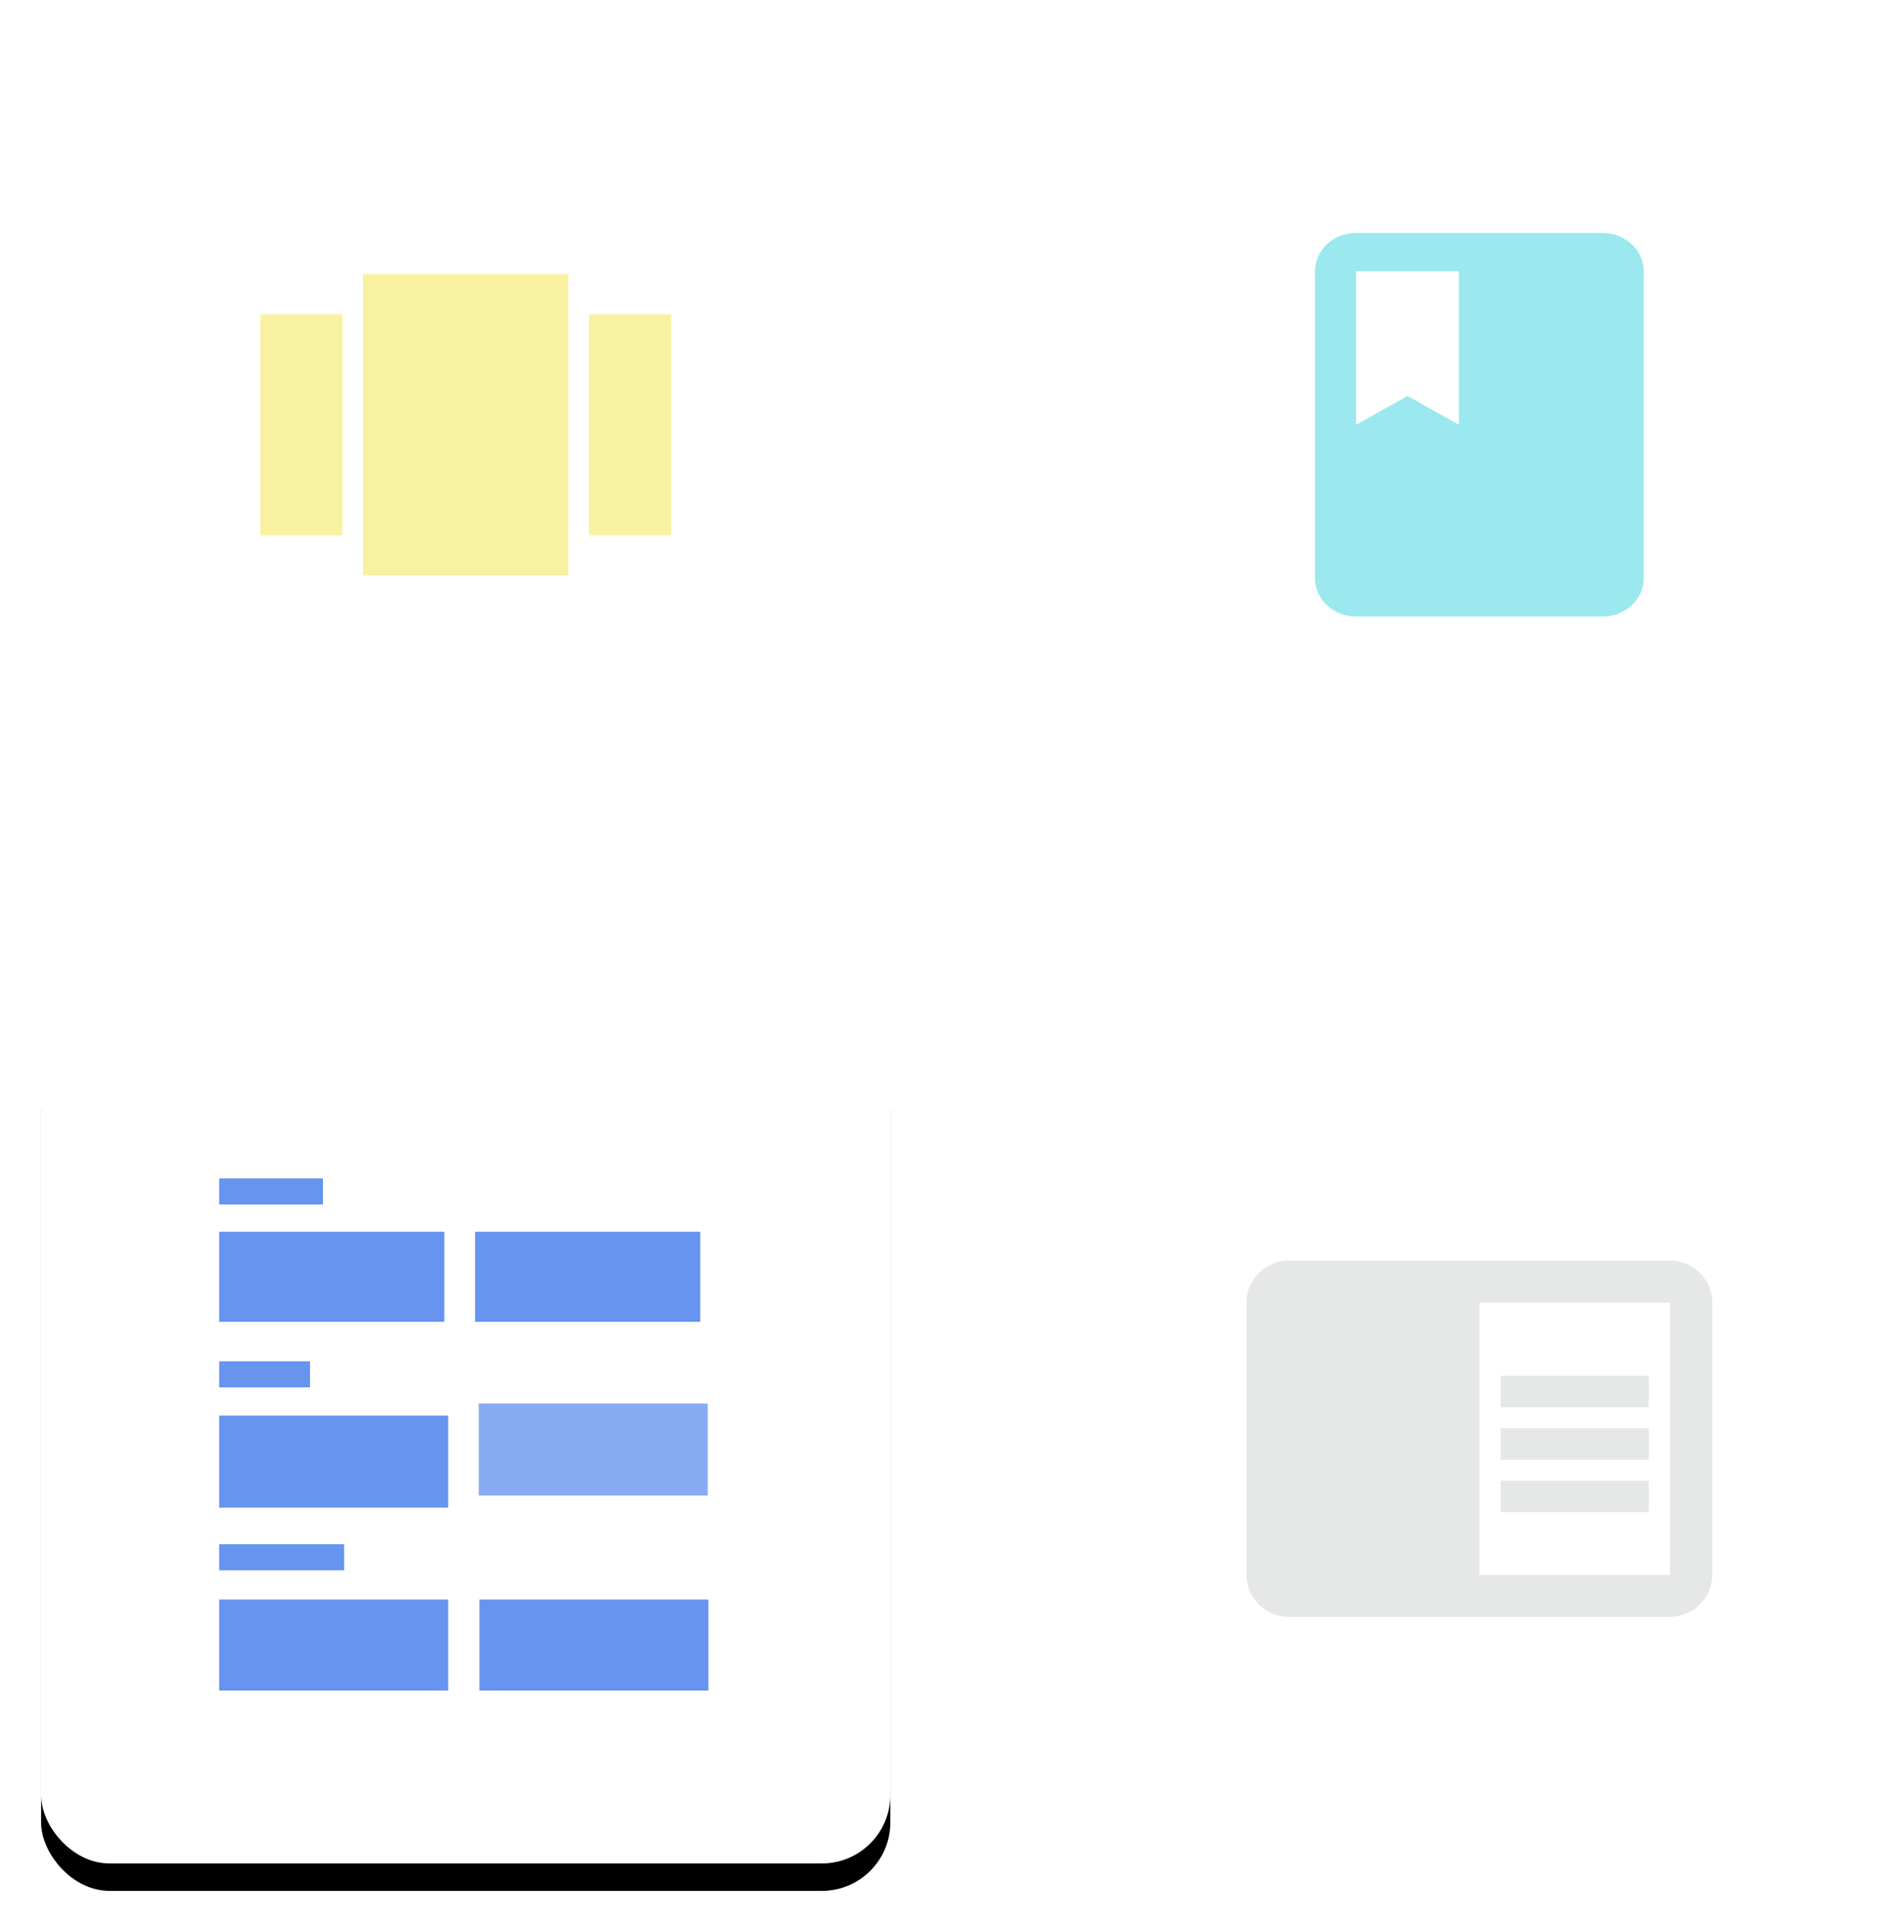 <?xml version="1.0" encoding="UTF-8"?>
<svg width="139px" height="141px" viewBox="0 0 139 141" version="1.1" xmlns="http://www.w3.org/2000/svg" xmlns:xlink="http://www.w3.org/1999/xlink">
    <!-- Generator: Sketch 49.3 (51167) - http://www.bohemiancoding.com/sketch -->
    <title>wiki-4文档模板</title>
    <desc>Created with Sketch.</desc>
    <defs>
        <rect id="path-1" x="0" y="74" width="62" height="62" rx="5"></rect>
        <filter x="-8.9%" y="-5.6%" width="117.7%" height="117.7%" filterUnits="objectBoundingBox" id="filter-2">
            <feOffset dx="0" dy="2" in="SourceAlpha" result="shadowOffsetOuter1"></feOffset>
            <feGaussianBlur stdDeviation="1.5" in="shadowOffsetOuter1" result="shadowBlurOuter1"></feGaussianBlur>
            <feColorMatrix values="0 0 0 0 0.061   0 0 0 0 0.063   0 0 0 0 0.074  0 0 0 0.332 0" type="matrix" in="shadowBlurOuter1"></feColorMatrix>
        </filter>
    </defs>
    <g id="Page-1" stroke="none" stroke-width="1" fill="none" fill-rule="evenodd">
        <g id="wiki-4文档模板" transform="translate(3, 0)">
            <g id="Rectangle">
                <use fill="black" fill-opacity="1" filter="url(#filter-2)" xlink:href="#path-1"></use>
                <use fill="#FFFFFF" fill-rule="evenodd" xlink:href="#path-1"></use>
            </g>
            <rect id="Rectangle-4-Copy-15" fill="#FFFFFF" fill-rule="nonzero" x="0" y="0" width="62" height="62" rx="5"></rect>
            <g id="Rectangle-4-Copy-18" transform="translate(0, 74)">
                <g id="path-1-link">
                    <g id="path-1">
                        <g id="path-1-link"></g>
                    </g>
                </g>
            </g>
            <rect id="Rectangle-4-Copy-17" fill="#FFFFFF" fill-rule="nonzero" x="74" y="0" width="62" height="62" rx="5"></rect>
            <rect id="Rectangle-4-Copy-19" fill-opacity="0.6" fill="#FFFFFF" fill-rule="nonzero" x="74" y="74" width="62" height="62" rx="5"></rect>
            <path d="M106.545,104.235 L117.364,104.235 L117.364,106.529 L106.545,106.529 L106.545,104.235 Z M106.545,100.412 L117.364,100.412 L117.364,102.706 L106.545,102.706 L106.545,100.412 Z M106.545,108.059 L117.364,108.059 L117.364,110.353 L106.545,110.353 L106.545,108.059 Z M118.909,92 L91.091,92 C89.391,92 88,93.376 88,95.059 L88,114.941 C88,116.624 89.391,118 91.091,118 L118.909,118 C120.609,118 122,116.624 122,114.941 L122,95.059 C122,93.376 120.609,92 118.909,92 Z M118.909,114.941 L105,114.941 L105,95.059 L118.909,95.059 L118.909,114.941 Z" id="Shape" fill="#E6E7E7" fill-rule="nonzero"></path>
            <path d="M23.5,42 L38.499,42 L38.499,20 L23.5,20 L23.5,42 Z M16,39.067 L22,39.067 L22,22.933 L16,22.933 L16,39.067 Z M40,39.067 L46,39.067 L46,22.933 L40,22.933 L40,39.067 Z" id="Fill-38" fill="#F8F1A1" fill-rule="nonzero"></path>
            <path d="M96,17 C94.35,17 93,18.26 93,19.8 L93,42.2 C93,43.74 94.35,45 96,45 L114,45 C115.65,45 117,43.74 117,42.2 L117,19.8 C117,18.26 115.65,17 114,17 L96,17 Z M103.5,19.8 L103.5,31 L99.75,28.9 L96,31 L96,19.8 L103.5,19.8 Z" id="Fill-168" fill="#9BE8EF" fill-rule="nonzero"></path>
            <g id="Group" transform="translate(13, 86)" fill="#6694EF" fill-rule="nonzero">
                <path d="M0,10.471 L16.44,10.471 L16.44,3.896 L0,3.896 L0,10.471 Z M0,1.904 L7.579,1.904 L7.579,0 L0,0 L0,1.904 Z M18.682,10.471 L35.122,10.471 L35.122,3.896 L18.682,3.896 L18.682,10.471 Z" id="Fill-33"></path>
                <path d="M0,24.028 L16.719,24.028 L16.719,17.311 L0,17.311 L0,24.028 Z M0,15.255 L6.632,15.255 L6.632,13.351 L0,13.351 L0,15.255 Z" id="Fill-33-Copy"></path>
                <path d="M0,37.38 L16.719,37.38 L16.719,30.737 L0,30.737 L0,37.38 Z M0,28.606 L9.12,28.606 L9.12,26.703 L0,26.703 L0,28.606 Z M18.999,37.38 L35.718,37.38 L35.718,30.737 L18.999,30.737 L18.999,37.38 Z" id="Fill-33-Copy-2"></path>
                <polygon id="Fill-33-path-Copy-3" fill-opacity="0.78" points="18.947 23.15 35.666 23.15 35.666 16.432 18.947 16.432"></polygon>
            </g>
        </g>
    </g>
</svg>